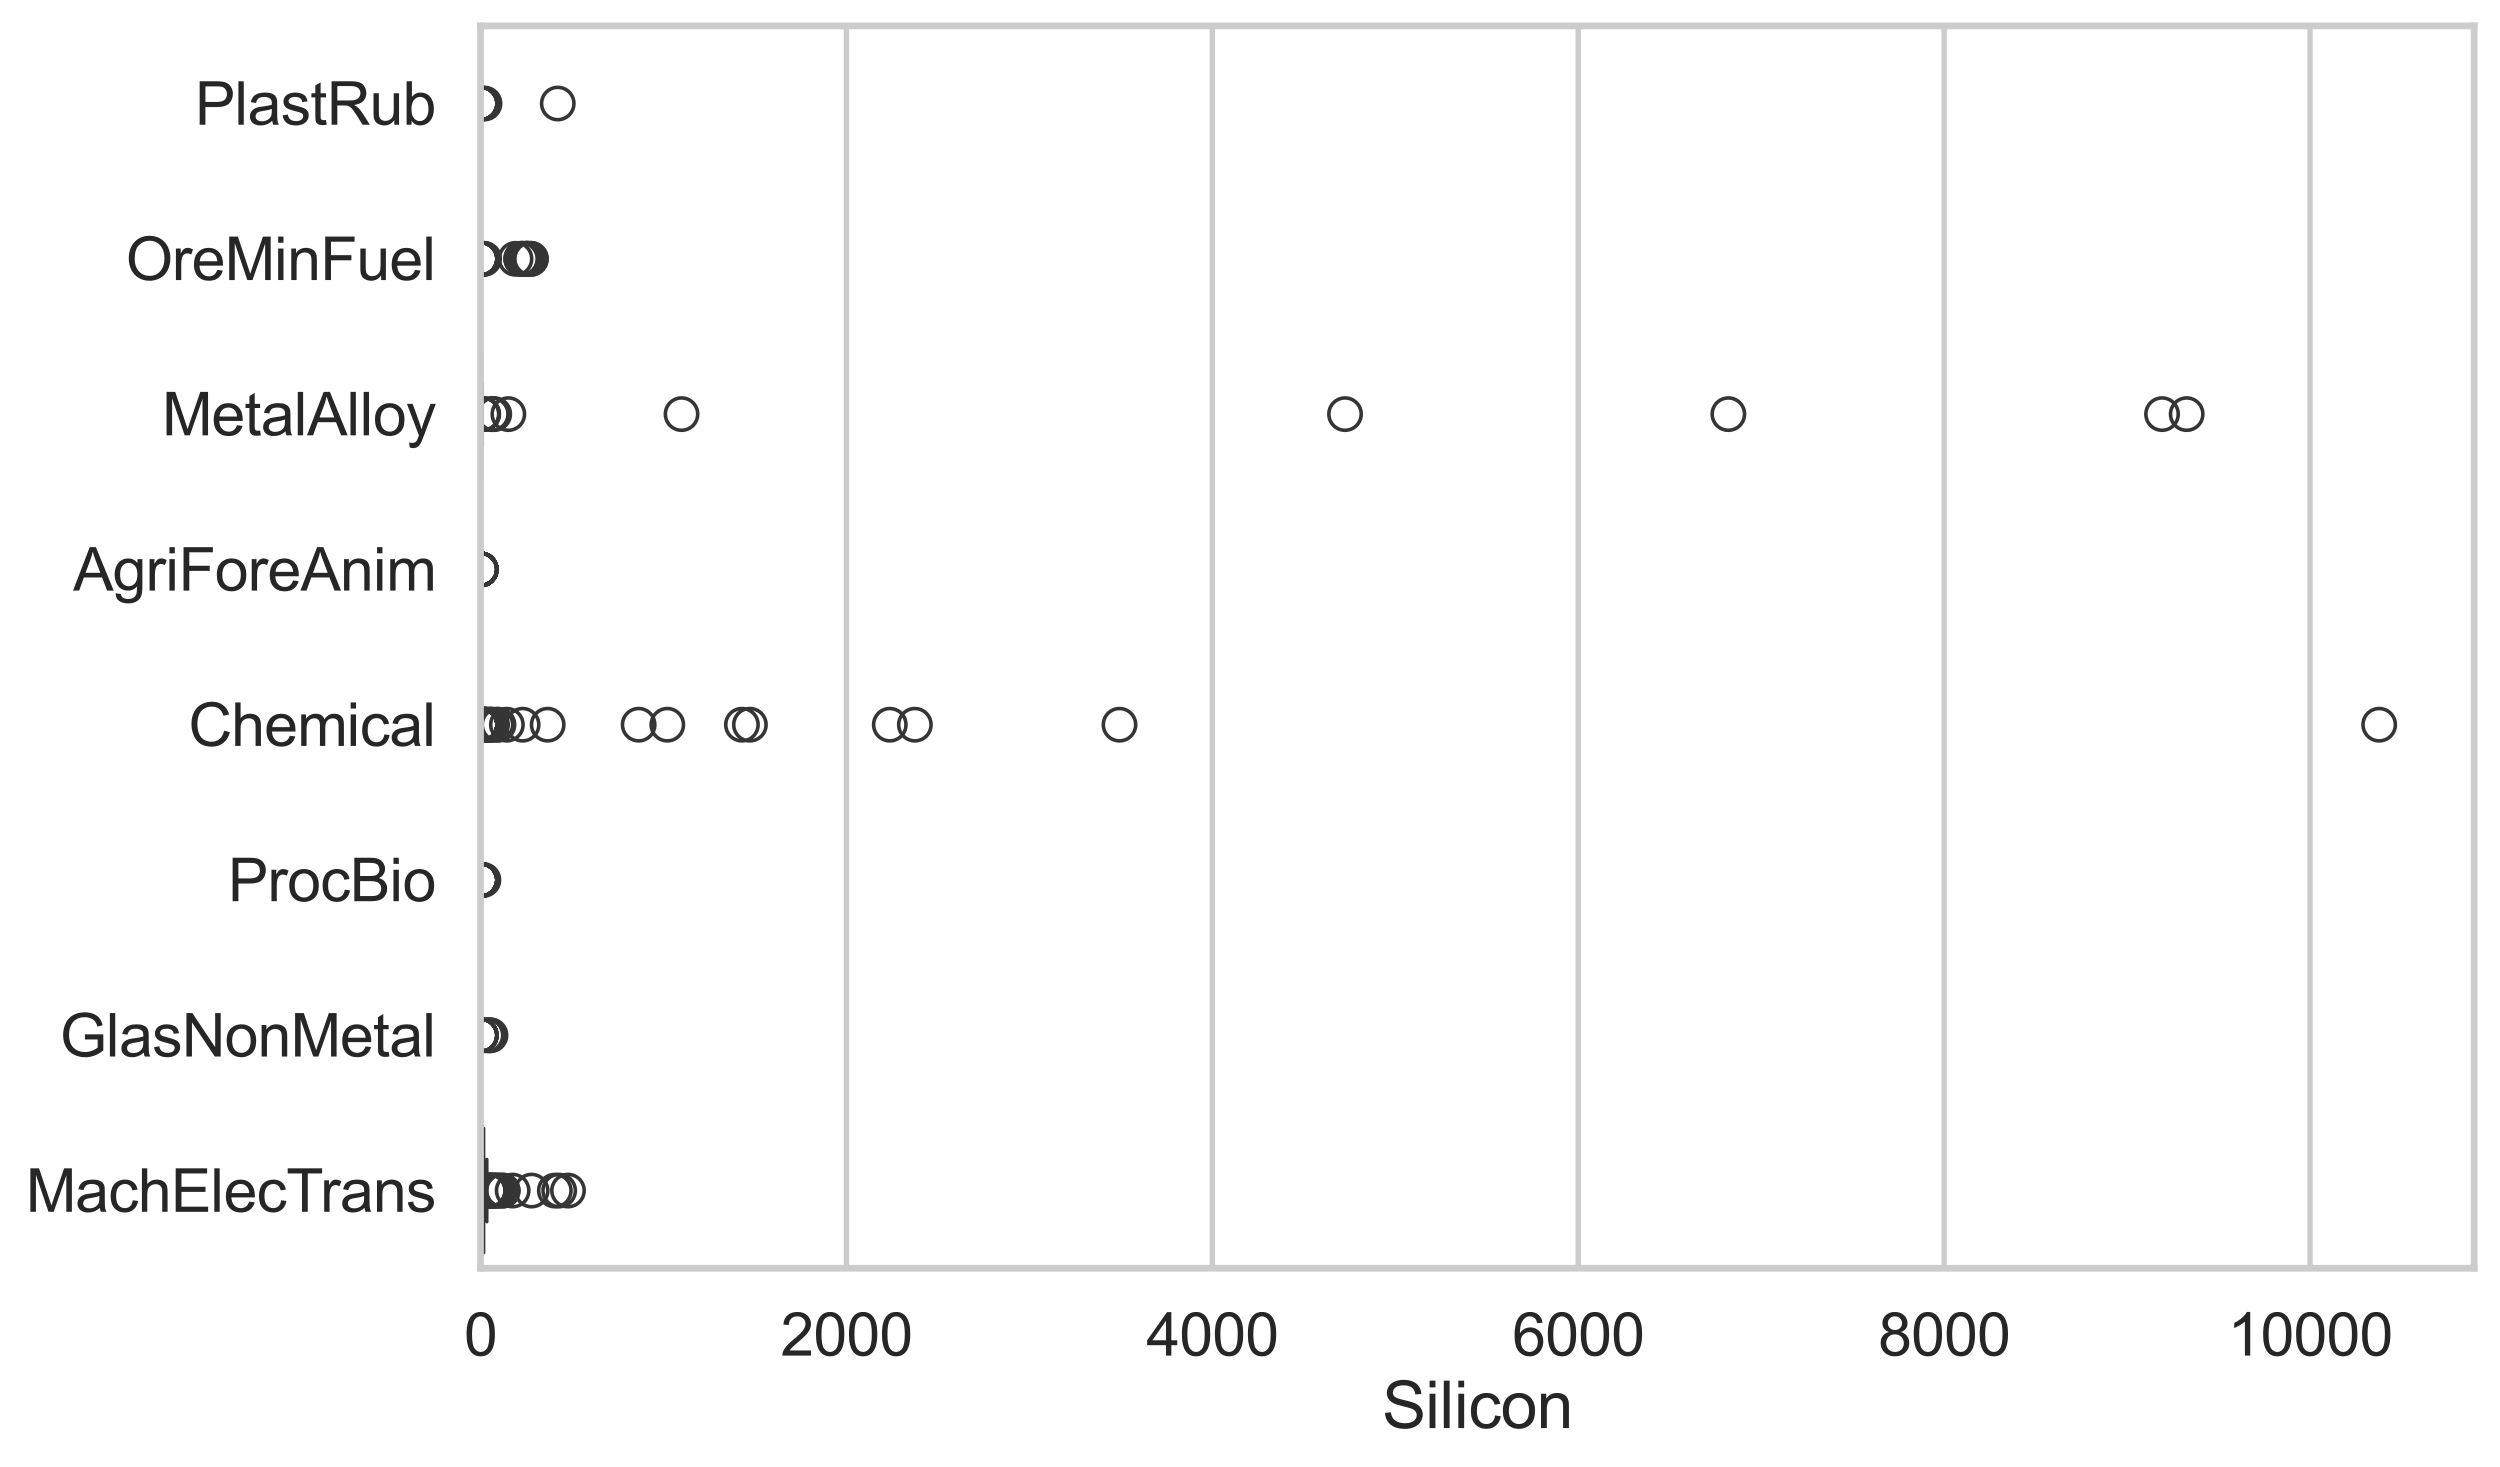<?xml version="1.0" encoding="utf-8" standalone="no"?>
<!DOCTYPE svg PUBLIC "-//W3C//DTD SVG 1.1//EN"
  "http://www.w3.org/Graphics/SVG/1.1/DTD/svg11.dtd">
<svg xmlns:xlink="http://www.w3.org/1999/xlink" width="695.577pt" height="408.111pt" viewBox="0 0 695.577 408.111" xmlns="http://www.w3.org/2000/svg" version="1.1">
 <defs>
  <style type="text/css">*{stroke-linejoin: round; stroke-linecap: butt}</style>
 </defs>
 <g id="figure_1">
  <g id="patch_1">
   <path d="M 0 408.111 
L 695.577 408.111 
L 695.577 0 
L 0 0 
z
" style="fill: #ffffff"/>
  </g>
  <g id="axes_1">
   <g id="patch_2">
    <path d="M 133.697 352.86 
L 688.377 352.86 
L 688.377 7.2 
L 133.697 7.2 
z
" style="fill: #ffffff"/>
   </g>
   <g id="matplotlib.axis_1">
    <g id="xtick_1">
     <g id="line2d_1">
      <path d="M 133.697 352.86 
L 133.697 7.2 
" clip-path="url(#p262dc0323f)" style="fill: none; stroke: #cccccc; stroke-width: 1.5; stroke-linecap: round"/>
     </g>
     <g id="text_1">
      <!-- 0 -->
      <g style="fill: #262626" transform="translate(129.109 377.17) scale(0.165 -0.165)">
       <defs>
        <path id="ArialMT-30" d="M 266 2259 
Q 266 3072 433 3567 
Q 600 4063 929 4331 
Q 1259 4600 1759 4600 
Q 2128 4600 2406 4451 
Q 2684 4303 2865 4023 
Q 3047 3744 3150 3342 
Q 3253 2941 3253 2259 
Q 3253 1453 3087 958 
Q 2922 463 2592 192 
Q 2263 -78 1759 -78 
Q 1097 -78 719 397 
Q 266 969 266 2259 
z
M 844 2259 
Q 844 1131 1108 757 
Q 1372 384 1759 384 
Q 2147 384 2411 759 
Q 2675 1134 2675 2259 
Q 2675 3391 2411 3762 
Q 2147 4134 1753 4134 
Q 1366 4134 1134 3806 
Q 844 3388 844 2259 
z
" transform="scale(0.016)"/>
       </defs>
       <use xlink:href="#ArialMT-30"/>
      </g>
     </g>
    </g>
    <g id="xtick_2">
     <g id="line2d_2">
      <path d="M 235.503 352.86 
L 235.503 7.2 
" clip-path="url(#p262dc0323f)" style="fill: none; stroke: #cccccc; stroke-width: 1.5; stroke-linecap: round"/>
     </g>
     <g id="text_2">
      <!-- 2000 -->
      <g style="fill: #262626" transform="translate(217.152 377.17) scale(0.165 -0.165)">
       <defs>
        <path id="ArialMT-32" d="M 3222 541 
L 3222 0 
L 194 0 
Q 188 203 259 391 
Q 375 700 629 1000 
Q 884 1300 1366 1694 
Q 2113 2306 2375 2664 
Q 2638 3022 2638 3341 
Q 2638 3675 2398 3904 
Q 2159 4134 1775 4134 
Q 1369 4134 1125 3890 
Q 881 3647 878 3216 
L 300 3275 
Q 359 3922 746 4261 
Q 1134 4600 1788 4600 
Q 2447 4600 2831 4234 
Q 3216 3869 3216 3328 
Q 3216 3053 3103 2787 
Q 2991 2522 2730 2228 
Q 2469 1934 1863 1422 
Q 1356 997 1212 845 
Q 1069 694 975 541 
L 3222 541 
z
" transform="scale(0.016)"/>
       </defs>
       <use xlink:href="#ArialMT-32"/>
       <use xlink:href="#ArialMT-30" transform="translate(55.615 0)"/>
       <use xlink:href="#ArialMT-30" transform="translate(111.23 0)"/>
       <use xlink:href="#ArialMT-30" transform="translate(166.846 0)"/>
      </g>
     </g>
    </g>
    <g id="xtick_3">
     <g id="line2d_3">
      <path d="M 337.309 352.86 
L 337.309 7.2 
" clip-path="url(#p262dc0323f)" style="fill: none; stroke: #cccccc; stroke-width: 1.5; stroke-linecap: round"/>
     </g>
     <g id="text_3">
      <!-- 4000 -->
      <g style="fill: #262626" transform="translate(318.958 377.17) scale(0.165 -0.165)">
       <defs>
        <path id="ArialMT-34" d="M 2069 0 
L 2069 1097 
L 81 1097 
L 81 1613 
L 2172 4581 
L 2631 4581 
L 2631 1613 
L 3250 1613 
L 3250 1097 
L 2631 1097 
L 2631 0 
L 2069 0 
z
M 2069 1613 
L 2069 3678 
L 634 1613 
L 2069 1613 
z
" transform="scale(0.016)"/>
       </defs>
       <use xlink:href="#ArialMT-34"/>
       <use xlink:href="#ArialMT-30" transform="translate(55.615 0)"/>
       <use xlink:href="#ArialMT-30" transform="translate(111.23 0)"/>
       <use xlink:href="#ArialMT-30" transform="translate(166.846 0)"/>
      </g>
     </g>
    </g>
    <g id="xtick_4">
     <g id="line2d_4">
      <path d="M 439.116 352.86 
L 439.116 7.2 
" clip-path="url(#p262dc0323f)" style="fill: none; stroke: #cccccc; stroke-width: 1.5; stroke-linecap: round"/>
     </g>
     <g id="text_4">
      <!-- 6000 -->
      <g style="fill: #262626" transform="translate(420.765 377.17) scale(0.165 -0.165)">
       <defs>
        <path id="ArialMT-36" d="M 3184 3459 
L 2625 3416 
Q 2550 3747 2413 3897 
Q 2184 4138 1850 4138 
Q 1581 4138 1378 3988 
Q 1113 3794 959 3422 
Q 806 3050 800 2363 
Q 1003 2672 1297 2822 
Q 1591 2972 1913 2972 
Q 2475 2972 2870 2558 
Q 3266 2144 3266 1488 
Q 3266 1056 3080 686 
Q 2894 316 2569 119 
Q 2244 -78 1831 -78 
Q 1128 -78 684 439 
Q 241 956 241 2144 
Q 241 3472 731 4075 
Q 1159 4600 1884 4600 
Q 2425 4600 2770 4297 
Q 3116 3994 3184 3459 
z
M 888 1484 
Q 888 1194 1011 928 
Q 1134 663 1356 523 
Q 1578 384 1822 384 
Q 2178 384 2434 671 
Q 2691 959 2691 1453 
Q 2691 1928 2437 2201 
Q 2184 2475 1800 2475 
Q 1419 2475 1153 2201 
Q 888 1928 888 1484 
z
" transform="scale(0.016)"/>
       </defs>
       <use xlink:href="#ArialMT-36"/>
       <use xlink:href="#ArialMT-30" transform="translate(55.615 0)"/>
       <use xlink:href="#ArialMT-30" transform="translate(111.23 0)"/>
       <use xlink:href="#ArialMT-30" transform="translate(166.846 0)"/>
      </g>
     </g>
    </g>
    <g id="xtick_5">
     <g id="line2d_5">
      <path d="M 540.922 352.86 
L 540.922 7.2 
" clip-path="url(#p262dc0323f)" style="fill: none; stroke: #cccccc; stroke-width: 1.5; stroke-linecap: round"/>
     </g>
     <g id="text_5">
      <!-- 8000 -->
      <g style="fill: #262626" transform="translate(522.571 377.17) scale(0.165 -0.165)">
       <defs>
        <path id="ArialMT-38" d="M 1131 2484 
Q 781 2613 612 2850 
Q 444 3088 444 3419 
Q 444 3919 803 4259 
Q 1163 4600 1759 4600 
Q 2359 4600 2725 4251 
Q 3091 3903 3091 3403 
Q 3091 3084 2923 2848 
Q 2756 2613 2416 2484 
Q 2838 2347 3058 2040 
Q 3278 1734 3278 1309 
Q 3278 722 2862 322 
Q 2447 -78 1769 -78 
Q 1091 -78 675 323 
Q 259 725 259 1325 
Q 259 1772 486 2073 
Q 713 2375 1131 2484 
z
M 1019 3438 
Q 1019 3113 1228 2906 
Q 1438 2700 1772 2700 
Q 2097 2700 2305 2904 
Q 2513 3109 2513 3406 
Q 2513 3716 2298 3927 
Q 2084 4138 1766 4138 
Q 1444 4138 1231 3931 
Q 1019 3725 1019 3438 
z
M 838 1322 
Q 838 1081 952 856 
Q 1066 631 1291 507 
Q 1516 384 1775 384 
Q 2178 384 2440 643 
Q 2703 903 2703 1303 
Q 2703 1709 2433 1975 
Q 2163 2241 1756 2241 
Q 1359 2241 1098 1978 
Q 838 1716 838 1322 
z
" transform="scale(0.016)"/>
       </defs>
       <use xlink:href="#ArialMT-38"/>
       <use xlink:href="#ArialMT-30" transform="translate(55.615 0)"/>
       <use xlink:href="#ArialMT-30" transform="translate(111.23 0)"/>
       <use xlink:href="#ArialMT-30" transform="translate(166.846 0)"/>
      </g>
     </g>
    </g>
    <g id="xtick_6">
     <g id="line2d_6">
      <path d="M 642.728 352.86 
L 642.728 7.2 
" clip-path="url(#p262dc0323f)" style="fill: none; stroke: #cccccc; stroke-width: 1.5; stroke-linecap: round"/>
     </g>
     <g id="text_6">
      <!-- 10000 -->
      <g style="fill: #262626" transform="translate(619.789 377.17) scale(0.165 -0.165)">
       <defs>
        <path id="ArialMT-31" d="M 2384 0 
L 1822 0 
L 1822 3584 
Q 1619 3391 1289 3197 
Q 959 3003 697 2906 
L 697 3450 
Q 1169 3672 1522 3987 
Q 1875 4303 2022 4600 
L 2384 4600 
L 2384 0 
z
" transform="scale(0.016)"/>
       </defs>
       <use xlink:href="#ArialMT-31"/>
       <use xlink:href="#ArialMT-30" transform="translate(55.615 0)"/>
       <use xlink:href="#ArialMT-30" transform="translate(111.23 0)"/>
       <use xlink:href="#ArialMT-30" transform="translate(166.846 0)"/>
       <use xlink:href="#ArialMT-30" transform="translate(222.461 0)"/>
      </g>
     </g>
    </g>
    <g id="text_7">
     <!-- Silicon -->
     <g style="fill: #262626" transform="translate(384.525 397.334) scale(0.18 -0.18)">
      <defs>
       <path id="ArialMT-53" d="M 288 1472 
L 859 1522 
Q 900 1178 1048 958 
Q 1197 738 1509 602 
Q 1822 466 2213 466 
Q 2559 466 2825 569 
Q 3091 672 3220 851 
Q 3350 1031 3350 1244 
Q 3350 1459 3225 1620 
Q 3100 1781 2813 1891 
Q 2628 1963 1997 2114 
Q 1366 2266 1113 2400 
Q 784 2572 623 2826 
Q 463 3081 463 3397 
Q 463 3744 659 4045 
Q 856 4347 1234 4503 
Q 1613 4659 2075 4659 
Q 2584 4659 2973 4495 
Q 3363 4331 3572 4012 
Q 3781 3694 3797 3291 
L 3216 3247 
Q 3169 3681 2898 3903 
Q 2628 4125 2100 4125 
Q 1550 4125 1298 3923 
Q 1047 3722 1047 3438 
Q 1047 3191 1225 3031 
Q 1400 2872 2139 2705 
Q 2878 2538 3153 2413 
Q 3553 2228 3743 1945 
Q 3934 1663 3934 1294 
Q 3934 928 3725 604 
Q 3516 281 3123 101 
Q 2731 -78 2241 -78 
Q 1619 -78 1198 103 
Q 778 284 539 648 
Q 300 1013 288 1472 
z
" transform="scale(0.016)"/>
       <path id="ArialMT-69" d="M 425 3934 
L 425 4581 
L 988 4581 
L 988 3934 
L 425 3934 
z
M 425 0 
L 425 3319 
L 988 3319 
L 988 0 
L 425 0 
z
" transform="scale(0.016)"/>
       <path id="ArialMT-6c" d="M 409 0 
L 409 4581 
L 972 4581 
L 972 0 
L 409 0 
z
" transform="scale(0.016)"/>
       <path id="ArialMT-63" d="M 2588 1216 
L 3141 1144 
Q 3050 572 2676 248 
Q 2303 -75 1759 -75 
Q 1078 -75 664 370 
Q 250 816 250 1647 
Q 250 2184 428 2587 
Q 606 2991 970 3192 
Q 1334 3394 1763 3394 
Q 2303 3394 2647 3120 
Q 2991 2847 3088 2344 
L 2541 2259 
Q 2463 2594 2264 2762 
Q 2066 2931 1784 2931 
Q 1359 2931 1093 2626 
Q 828 2322 828 1663 
Q 828 994 1084 691 
Q 1341 388 1753 388 
Q 2084 388 2306 591 
Q 2528 794 2588 1216 
z
" transform="scale(0.016)"/>
       <path id="ArialMT-6f" d="M 213 1659 
Q 213 2581 725 3025 
Q 1153 3394 1769 3394 
Q 2453 3394 2887 2945 
Q 3322 2497 3322 1706 
Q 3322 1066 3130 698 
Q 2938 331 2570 128 
Q 2203 -75 1769 -75 
Q 1072 -75 642 372 
Q 213 819 213 1659 
z
M 791 1659 
Q 791 1022 1069 705 
Q 1347 388 1769 388 
Q 2188 388 2466 706 
Q 2744 1025 2744 1678 
Q 2744 2294 2464 2611 
Q 2184 2928 1769 2928 
Q 1347 2928 1069 2612 
Q 791 2297 791 1659 
z
" transform="scale(0.016)"/>
       <path id="ArialMT-6e" d="M 422 0 
L 422 3319 
L 928 3319 
L 928 2847 
Q 1294 3394 1984 3394 
Q 2284 3394 2536 3286 
Q 2788 3178 2913 3003 
Q 3038 2828 3088 2588 
Q 3119 2431 3119 2041 
L 3119 0 
L 2556 0 
L 2556 2019 
Q 2556 2363 2490 2533 
Q 2425 2703 2258 2804 
Q 2091 2906 1866 2906 
Q 1506 2906 1245 2678 
Q 984 2450 984 1813 
L 984 0 
L 422 0 
z
" transform="scale(0.016)"/>
      </defs>
      <use xlink:href="#ArialMT-53"/>
      <use xlink:href="#ArialMT-69" transform="translate(66.699 0)"/>
      <use xlink:href="#ArialMT-6c" transform="translate(88.916 0)"/>
      <use xlink:href="#ArialMT-69" transform="translate(111.133 0)"/>
      <use xlink:href="#ArialMT-63" transform="translate(133.35 0)"/>
      <use xlink:href="#ArialMT-6f" transform="translate(183.35 0)"/>
      <use xlink:href="#ArialMT-6e" transform="translate(238.965 0)"/>
     </g>
    </g>
   </g>
   <g id="matplotlib.axis_2">
    <g id="ytick_1">
     <g id="text_8">
      <!-- PlastRub -->
      <g style="fill: #262626" transform="translate(54.248 34.709) scale(0.165 -0.165)">
       <defs>
        <path id="ArialMT-50" d="M 494 0 
L 494 4581 
L 2222 4581 
Q 2678 4581 2919 4538 
Q 3256 4481 3484 4323 
Q 3713 4166 3852 3881 
Q 3991 3597 3991 3256 
Q 3991 2672 3619 2267 
Q 3247 1863 2275 1863 
L 1100 1863 
L 1100 0 
L 494 0 
z
M 1100 2403 
L 2284 2403 
Q 2872 2403 3119 2622 
Q 3366 2841 3366 3238 
Q 3366 3525 3220 3729 
Q 3075 3934 2838 4000 
Q 2684 4041 2272 4041 
L 1100 4041 
L 1100 2403 
z
" transform="scale(0.016)"/>
        <path id="ArialMT-61" d="M 2588 409 
Q 2275 144 1986 34 
Q 1697 -75 1366 -75 
Q 819 -75 525 192 
Q 231 459 231 875 
Q 231 1119 342 1320 
Q 453 1522 633 1644 
Q 813 1766 1038 1828 
Q 1203 1872 1538 1913 
Q 2219 1994 2541 2106 
Q 2544 2222 2544 2253 
Q 2544 2597 2384 2738 
Q 2169 2928 1744 2928 
Q 1347 2928 1158 2789 
Q 969 2650 878 2297 
L 328 2372 
Q 403 2725 575 2942 
Q 747 3159 1072 3276 
Q 1397 3394 1825 3394 
Q 2250 3394 2515 3294 
Q 2781 3194 2906 3042 
Q 3031 2891 3081 2659 
Q 3109 2516 3109 2141 
L 3109 1391 
Q 3109 606 3145 398 
Q 3181 191 3288 0 
L 2700 0 
Q 2613 175 2588 409 
z
M 2541 1666 
Q 2234 1541 1622 1453 
Q 1275 1403 1131 1340 
Q 988 1278 909 1158 
Q 831 1038 831 891 
Q 831 666 1001 516 
Q 1172 366 1500 366 
Q 1825 366 2078 508 
Q 2331 650 2450 897 
Q 2541 1088 2541 1459 
L 2541 1666 
z
" transform="scale(0.016)"/>
        <path id="ArialMT-73" d="M 197 991 
L 753 1078 
Q 800 744 1014 566 
Q 1228 388 1613 388 
Q 2000 388 2187 545 
Q 2375 703 2375 916 
Q 2375 1106 2209 1216 
Q 2094 1291 1634 1406 
Q 1016 1563 777 1677 
Q 538 1791 414 1992 
Q 291 2194 291 2438 
Q 291 2659 392 2848 
Q 494 3038 669 3163 
Q 800 3259 1026 3326 
Q 1253 3394 1513 3394 
Q 1903 3394 2198 3281 
Q 2494 3169 2634 2976 
Q 2775 2784 2828 2463 
L 2278 2388 
Q 2241 2644 2061 2787 
Q 1881 2931 1553 2931 
Q 1166 2931 1000 2803 
Q 834 2675 834 2503 
Q 834 2394 903 2306 
Q 972 2216 1119 2156 
Q 1203 2125 1616 2013 
Q 2213 1853 2448 1751 
Q 2684 1650 2818 1456 
Q 2953 1263 2953 975 
Q 2953 694 2789 445 
Q 2625 197 2315 61 
Q 2006 -75 1616 -75 
Q 969 -75 630 194 
Q 291 463 197 991 
z
" transform="scale(0.016)"/>
        <path id="ArialMT-74" d="M 1650 503 
L 1731 6 
Q 1494 -44 1306 -44 
Q 1000 -44 831 53 
Q 663 150 594 308 
Q 525 466 525 972 
L 525 2881 
L 113 2881 
L 113 3319 
L 525 3319 
L 525 4141 
L 1084 4478 
L 1084 3319 
L 1650 3319 
L 1650 2881 
L 1084 2881 
L 1084 941 
Q 1084 700 1114 631 
Q 1144 563 1211 522 
Q 1278 481 1403 481 
Q 1497 481 1650 503 
z
" transform="scale(0.016)"/>
        <path id="ArialMT-52" d="M 503 0 
L 503 4581 
L 2534 4581 
Q 3147 4581 3465 4457 
Q 3784 4334 3975 4021 
Q 4166 3709 4166 3331 
Q 4166 2844 3850 2509 
Q 3534 2175 2875 2084 
Q 3116 1969 3241 1856 
Q 3506 1613 3744 1247 
L 4541 0 
L 3778 0 
L 3172 953 
Q 2906 1366 2734 1584 
Q 2563 1803 2427 1890 
Q 2291 1978 2150 2013 
Q 2047 2034 1813 2034 
L 1109 2034 
L 1109 0 
L 503 0 
z
M 1109 2559 
L 2413 2559 
Q 2828 2559 3062 2645 
Q 3297 2731 3419 2920 
Q 3541 3109 3541 3331 
Q 3541 3656 3305 3865 
Q 3069 4075 2559 4075 
L 1109 4075 
L 1109 2559 
z
" transform="scale(0.016)"/>
        <path id="ArialMT-75" d="M 2597 0 
L 2597 488 
Q 2209 -75 1544 -75 
Q 1250 -75 995 37 
Q 741 150 617 320 
Q 494 491 444 738 
Q 409 903 409 1263 
L 409 3319 
L 972 3319 
L 972 1478 
Q 972 1038 1006 884 
Q 1059 663 1231 536 
Q 1403 409 1656 409 
Q 1909 409 2131 539 
Q 2353 669 2445 892 
Q 2538 1116 2538 1541 
L 2538 3319 
L 3100 3319 
L 3100 0 
L 2597 0 
z
" transform="scale(0.016)"/>
        <path id="ArialMT-62" d="M 941 0 
L 419 0 
L 419 4581 
L 981 4581 
L 981 2947 
Q 1338 3394 1891 3394 
Q 2197 3394 2470 3270 
Q 2744 3147 2920 2923 
Q 3097 2700 3197 2384 
Q 3297 2069 3297 1709 
Q 3297 856 2875 390 
Q 2453 -75 1863 -75 
Q 1275 -75 941 416 
L 941 0 
z
M 934 1684 
Q 934 1088 1097 822 
Q 1363 388 1816 388 
Q 2184 388 2453 708 
Q 2722 1028 2722 1663 
Q 2722 2313 2464 2622 
Q 2206 2931 1841 2931 
Q 1472 2931 1203 2611 
Q 934 2291 934 1684 
z
" transform="scale(0.016)"/>
       </defs>
       <use xlink:href="#ArialMT-50"/>
       <use xlink:href="#ArialMT-6c" transform="translate(66.699 0)"/>
       <use xlink:href="#ArialMT-61" transform="translate(88.916 0)"/>
       <use xlink:href="#ArialMT-73" transform="translate(144.531 0)"/>
       <use xlink:href="#ArialMT-74" transform="translate(194.531 0)"/>
       <use xlink:href="#ArialMT-52" transform="translate(222.314 0)"/>
       <use xlink:href="#ArialMT-75" transform="translate(294.531 0)"/>
       <use xlink:href="#ArialMT-62" transform="translate(350.146 0)"/>
      </g>
     </g>
    </g>
    <g id="ytick_2">
     <g id="text_9">
      <!-- OreMinFuel -->
      <g style="fill: #262626" transform="translate(35.013 77.916) scale(0.165 -0.165)">
       <defs>
        <path id="ArialMT-4f" d="M 309 2231 
Q 309 3372 921 4017 
Q 1534 4663 2503 4663 
Q 3138 4663 3647 4359 
Q 4156 4056 4423 3514 
Q 4691 2972 4691 2284 
Q 4691 1588 4409 1038 
Q 4128 488 3612 205 
Q 3097 -78 2500 -78 
Q 1853 -78 1343 234 
Q 834 547 571 1087 
Q 309 1628 309 2231 
z
M 934 2222 
Q 934 1394 1379 917 
Q 1825 441 2497 441 
Q 3181 441 3623 922 
Q 4066 1403 4066 2288 
Q 4066 2847 3877 3264 
Q 3688 3681 3323 3911 
Q 2959 4141 2506 4141 
Q 1863 4141 1398 3698 
Q 934 3256 934 2222 
z
" transform="scale(0.016)"/>
        <path id="ArialMT-72" d="M 416 0 
L 416 3319 
L 922 3319 
L 922 2816 
Q 1116 3169 1280 3281 
Q 1444 3394 1641 3394 
Q 1925 3394 2219 3213 
L 2025 2691 
Q 1819 2813 1613 2813 
Q 1428 2813 1281 2702 
Q 1134 2591 1072 2394 
Q 978 2094 978 1738 
L 978 0 
L 416 0 
z
" transform="scale(0.016)"/>
        <path id="ArialMT-65" d="M 2694 1069 
L 3275 997 
Q 3138 488 2766 206 
Q 2394 -75 1816 -75 
Q 1088 -75 661 373 
Q 234 822 234 1631 
Q 234 2469 665 2931 
Q 1097 3394 1784 3394 
Q 2450 3394 2872 2941 
Q 3294 2488 3294 1666 
Q 3294 1616 3291 1516 
L 816 1516 
Q 847 969 1125 678 
Q 1403 388 1819 388 
Q 2128 388 2347 550 
Q 2566 713 2694 1069 
z
M 847 1978 
L 2700 1978 
Q 2663 2397 2488 2606 
Q 2219 2931 1791 2931 
Q 1403 2931 1139 2672 
Q 875 2413 847 1978 
z
" transform="scale(0.016)"/>
        <path id="ArialMT-4d" d="M 475 0 
L 475 4581 
L 1388 4581 
L 2472 1338 
Q 2622 884 2691 659 
Q 2769 909 2934 1394 
L 4031 4581 
L 4847 4581 
L 4847 0 
L 4263 0 
L 4263 3834 
L 2931 0 
L 2384 0 
L 1059 3900 
L 1059 0 
L 475 0 
z
" transform="scale(0.016)"/>
        <path id="ArialMT-46" d="M 525 0 
L 525 4581 
L 3616 4581 
L 3616 4041 
L 1131 4041 
L 1131 2622 
L 3281 2622 
L 3281 2081 
L 1131 2081 
L 1131 0 
L 525 0 
z
" transform="scale(0.016)"/>
       </defs>
       <use xlink:href="#ArialMT-4f"/>
       <use xlink:href="#ArialMT-72" transform="translate(77.783 0)"/>
       <use xlink:href="#ArialMT-65" transform="translate(111.084 0)"/>
       <use xlink:href="#ArialMT-4d" transform="translate(166.699 0)"/>
       <use xlink:href="#ArialMT-69" transform="translate(250 0)"/>
       <use xlink:href="#ArialMT-6e" transform="translate(272.217 0)"/>
       <use xlink:href="#ArialMT-46" transform="translate(327.832 0)"/>
       <use xlink:href="#ArialMT-75" transform="translate(388.916 0)"/>
       <use xlink:href="#ArialMT-65" transform="translate(444.531 0)"/>
       <use xlink:href="#ArialMT-6c" transform="translate(500.146 0)"/>
      </g>
     </g>
    </g>
    <g id="ytick_3">
     <g id="text_10">
      <!-- MetalAlloy -->
      <g style="fill: #262626" transform="translate(45.088 121.124) scale(0.165 -0.165)">
       <defs>
        <path id="ArialMT-41" d="M -9 0 
L 1750 4581 
L 2403 4581 
L 4278 0 
L 3588 0 
L 3053 1388 
L 1138 1388 
L 634 0 
L -9 0 
z
M 1313 1881 
L 2866 1881 
L 2388 3150 
Q 2169 3728 2063 4100 
Q 1975 3659 1816 3225 
L 1313 1881 
z
" transform="scale(0.016)"/>
        <path id="ArialMT-79" d="M 397 -1278 
L 334 -750 
Q 519 -800 656 -800 
Q 844 -800 956 -737 
Q 1069 -675 1141 -563 
Q 1194 -478 1313 -144 
Q 1328 -97 1363 -6 
L 103 3319 
L 709 3319 
L 1400 1397 
Q 1534 1031 1641 628 
Q 1738 1016 1872 1384 
L 2581 3319 
L 3144 3319 
L 1881 -56 
Q 1678 -603 1566 -809 
Q 1416 -1088 1222 -1217 
Q 1028 -1347 759 -1347 
Q 597 -1347 397 -1278 
z
" transform="scale(0.016)"/>
       </defs>
       <use xlink:href="#ArialMT-4d"/>
       <use xlink:href="#ArialMT-65" transform="translate(83.301 0)"/>
       <use xlink:href="#ArialMT-74" transform="translate(138.916 0)"/>
       <use xlink:href="#ArialMT-61" transform="translate(166.699 0)"/>
       <use xlink:href="#ArialMT-6c" transform="translate(222.314 0)"/>
       <use xlink:href="#ArialMT-41" transform="translate(244.531 0)"/>
       <use xlink:href="#ArialMT-6c" transform="translate(311.23 0)"/>
       <use xlink:href="#ArialMT-6c" transform="translate(333.447 0)"/>
       <use xlink:href="#ArialMT-6f" transform="translate(355.664 0)"/>
       <use xlink:href="#ArialMT-79" transform="translate(411.279 0)"/>
      </g>
     </g>
    </g>
    <g id="ytick_4">
     <g id="text_11">
      <!-- AgriForeAnim -->
      <g style="fill: #262626" transform="translate(20.341 164.331) scale(0.165 -0.165)">
       <defs>
        <path id="ArialMT-67" d="M 319 -275 
L 866 -356 
Q 900 -609 1056 -725 
Q 1266 -881 1628 -881 
Q 2019 -881 2231 -725 
Q 2444 -569 2519 -288 
Q 2563 -116 2559 434 
Q 2191 0 1641 0 
Q 956 0 581 494 
Q 206 988 206 1678 
Q 206 2153 378 2554 
Q 550 2956 876 3175 
Q 1203 3394 1644 3394 
Q 2231 3394 2613 2919 
L 2613 3319 
L 3131 3319 
L 3131 450 
Q 3131 -325 2973 -648 
Q 2816 -972 2473 -1159 
Q 2131 -1347 1631 -1347 
Q 1038 -1347 672 -1080 
Q 306 -813 319 -275 
z
M 784 1719 
Q 784 1066 1043 766 
Q 1303 466 1694 466 
Q 2081 466 2343 764 
Q 2606 1063 2606 1700 
Q 2606 2309 2336 2618 
Q 2066 2928 1684 2928 
Q 1309 2928 1046 2623 
Q 784 2319 784 1719 
z
" transform="scale(0.016)"/>
        <path id="ArialMT-6d" d="M 422 0 
L 422 3319 
L 925 3319 
L 925 2853 
Q 1081 3097 1340 3245 
Q 1600 3394 1931 3394 
Q 2300 3394 2536 3241 
Q 2772 3088 2869 2813 
Q 3263 3394 3894 3394 
Q 4388 3394 4653 3120 
Q 4919 2847 4919 2278 
L 4919 0 
L 4359 0 
L 4359 2091 
Q 4359 2428 4304 2576 
Q 4250 2725 4106 2815 
Q 3963 2906 3769 2906 
Q 3419 2906 3187 2673 
Q 2956 2441 2956 1928 
L 2956 0 
L 2394 0 
L 2394 2156 
Q 2394 2531 2256 2718 
Q 2119 2906 1806 2906 
Q 1569 2906 1367 2781 
Q 1166 2656 1075 2415 
Q 984 2175 984 1722 
L 984 0 
L 422 0 
z
" transform="scale(0.016)"/>
       </defs>
       <use xlink:href="#ArialMT-41"/>
       <use xlink:href="#ArialMT-67" transform="translate(66.699 0)"/>
       <use xlink:href="#ArialMT-72" transform="translate(122.314 0)"/>
       <use xlink:href="#ArialMT-69" transform="translate(155.615 0)"/>
       <use xlink:href="#ArialMT-46" transform="translate(177.832 0)"/>
       <use xlink:href="#ArialMT-6f" transform="translate(238.916 0)"/>
       <use xlink:href="#ArialMT-72" transform="translate(294.531 0)"/>
       <use xlink:href="#ArialMT-65" transform="translate(327.832 0)"/>
       <use xlink:href="#ArialMT-41" transform="translate(383.447 0)"/>
       <use xlink:href="#ArialMT-6e" transform="translate(450.146 0)"/>
       <use xlink:href="#ArialMT-69" transform="translate(505.762 0)"/>
       <use xlink:href="#ArialMT-6d" transform="translate(527.979 0)"/>
      </g>
     </g>
    </g>
    <g id="ytick_5">
     <g id="text_12">
      <!-- Chemical -->
      <g style="fill: #262626" transform="translate(52.428 207.539) scale(0.165 -0.165)">
       <defs>
        <path id="ArialMT-43" d="M 3763 1606 
L 4369 1453 
Q 4178 706 3683 314 
Q 3188 -78 2472 -78 
Q 1731 -78 1267 223 
Q 803 525 561 1097 
Q 319 1669 319 2325 
Q 319 3041 592 3573 
Q 866 4106 1370 4382 
Q 1875 4659 2481 4659 
Q 3169 4659 3637 4309 
Q 4106 3959 4291 3325 
L 3694 3184 
Q 3534 3684 3231 3912 
Q 2928 4141 2469 4141 
Q 1941 4141 1586 3887 
Q 1231 3634 1087 3207 
Q 944 2781 944 2328 
Q 944 1744 1114 1308 
Q 1284 872 1643 656 
Q 2003 441 2422 441 
Q 2931 441 3284 734 
Q 3638 1028 3763 1606 
z
" transform="scale(0.016)"/>
        <path id="ArialMT-68" d="M 422 0 
L 422 4581 
L 984 4581 
L 984 2938 
Q 1378 3394 1978 3394 
Q 2347 3394 2619 3248 
Q 2891 3103 3008 2847 
Q 3125 2591 3125 2103 
L 3125 0 
L 2563 0 
L 2563 2103 
Q 2563 2525 2380 2717 
Q 2197 2909 1863 2909 
Q 1613 2909 1392 2779 
Q 1172 2650 1078 2428 
Q 984 2206 984 1816 
L 984 0 
L 422 0 
z
" transform="scale(0.016)"/>
       </defs>
       <use xlink:href="#ArialMT-43"/>
       <use xlink:href="#ArialMT-68" transform="translate(72.217 0)"/>
       <use xlink:href="#ArialMT-65" transform="translate(127.832 0)"/>
       <use xlink:href="#ArialMT-6d" transform="translate(183.447 0)"/>
       <use xlink:href="#ArialMT-69" transform="translate(266.748 0)"/>
       <use xlink:href="#ArialMT-63" transform="translate(288.965 0)"/>
       <use xlink:href="#ArialMT-61" transform="translate(338.965 0)"/>
       <use xlink:href="#ArialMT-6c" transform="translate(394.58 0)"/>
      </g>
     </g>
    </g>
    <g id="ytick_6">
     <g id="text_13">
      <!-- ProcBio -->
      <g style="fill: #262626" transform="translate(63.424 250.746) scale(0.165 -0.165)">
       <defs>
        <path id="ArialMT-42" d="M 469 0 
L 469 4581 
L 2188 4581 
Q 2713 4581 3030 4442 
Q 3347 4303 3526 4014 
Q 3706 3725 3706 3409 
Q 3706 3116 3547 2856 
Q 3388 2597 3066 2438 
Q 3481 2316 3704 2022 
Q 3928 1728 3928 1328 
Q 3928 1006 3792 729 
Q 3656 453 3456 303 
Q 3256 153 2954 76 
Q 2653 0 2216 0 
L 469 0 
z
M 1075 2656 
L 2066 2656 
Q 2469 2656 2644 2709 
Q 2875 2778 2992 2937 
Q 3109 3097 3109 3338 
Q 3109 3566 3000 3739 
Q 2891 3913 2687 3977 
Q 2484 4041 1991 4041 
L 1075 4041 
L 1075 2656 
z
M 1075 541 
L 2216 541 
Q 2509 541 2628 563 
Q 2838 600 2978 687 
Q 3119 775 3209 942 
Q 3300 1109 3300 1328 
Q 3300 1584 3169 1773 
Q 3038 1963 2805 2039 
Q 2572 2116 2134 2116 
L 1075 2116 
L 1075 541 
z
" transform="scale(0.016)"/>
       </defs>
       <use xlink:href="#ArialMT-50"/>
       <use xlink:href="#ArialMT-72" transform="translate(66.699 0)"/>
       <use xlink:href="#ArialMT-6f" transform="translate(100 0)"/>
       <use xlink:href="#ArialMT-63" transform="translate(155.615 0)"/>
       <use xlink:href="#ArialMT-42" transform="translate(205.615 0)"/>
       <use xlink:href="#ArialMT-69" transform="translate(272.314 0)"/>
       <use xlink:href="#ArialMT-6f" transform="translate(294.531 0)"/>
      </g>
     </g>
    </g>
    <g id="ytick_7">
     <g id="text_14">
      <!-- GlasNonMetal -->
      <g style="fill: #262626" transform="translate(16.659 293.954) scale(0.165 -0.165)">
       <defs>
        <path id="ArialMT-47" d="M 2638 1797 
L 2638 2334 
L 4578 2338 
L 4578 638 
Q 4131 281 3656 101 
Q 3181 -78 2681 -78 
Q 2006 -78 1454 211 
Q 903 500 622 1047 
Q 341 1594 341 2269 
Q 341 2938 620 3517 
Q 900 4097 1425 4378 
Q 1950 4659 2634 4659 
Q 3131 4659 3532 4498 
Q 3934 4338 4162 4050 
Q 4391 3763 4509 3300 
L 3963 3150 
Q 3859 3500 3706 3700 
Q 3553 3900 3268 4020 
Q 2984 4141 2638 4141 
Q 2222 4141 1919 4014 
Q 1616 3888 1430 3681 
Q 1244 3475 1141 3228 
Q 966 2803 966 2306 
Q 966 1694 1177 1281 
Q 1388 869 1791 669 
Q 2194 469 2647 469 
Q 3041 469 3416 620 
Q 3791 772 3984 944 
L 3984 1797 
L 2638 1797 
z
" transform="scale(0.016)"/>
        <path id="ArialMT-4e" d="M 488 0 
L 488 4581 
L 1109 4581 
L 3516 984 
L 3516 4581 
L 4097 4581 
L 4097 0 
L 3475 0 
L 1069 3600 
L 1069 0 
L 488 0 
z
" transform="scale(0.016)"/>
       </defs>
       <use xlink:href="#ArialMT-47"/>
       <use xlink:href="#ArialMT-6c" transform="translate(77.783 0)"/>
       <use xlink:href="#ArialMT-61" transform="translate(100 0)"/>
       <use xlink:href="#ArialMT-73" transform="translate(155.615 0)"/>
       <use xlink:href="#ArialMT-4e" transform="translate(205.615 0)"/>
       <use xlink:href="#ArialMT-6f" transform="translate(277.832 0)"/>
       <use xlink:href="#ArialMT-6e" transform="translate(333.447 0)"/>
       <use xlink:href="#ArialMT-4d" transform="translate(389.062 0)"/>
       <use xlink:href="#ArialMT-65" transform="translate(472.363 0)"/>
       <use xlink:href="#ArialMT-74" transform="translate(527.979 0)"/>
       <use xlink:href="#ArialMT-61" transform="translate(555.762 0)"/>
       <use xlink:href="#ArialMT-6c" transform="translate(611.377 0)"/>
      </g>
     </g>
    </g>
    <g id="ytick_8">
     <g id="text_15">
      <!-- MachElecTrans -->
      <g style="fill: #262626" transform="translate(7.2 337.161) scale(0.165 -0.165)">
       <defs>
        <path id="ArialMT-45" d="M 506 0 
L 506 4581 
L 3819 4581 
L 3819 4041 
L 1113 4041 
L 1113 2638 
L 3647 2638 
L 3647 2100 
L 1113 2100 
L 1113 541 
L 3925 541 
L 3925 0 
L 506 0 
z
" transform="scale(0.016)"/>
        <path id="ArialMT-54" d="M 1659 0 
L 1659 4041 
L 150 4041 
L 150 4581 
L 3781 4581 
L 3781 4041 
L 2266 4041 
L 2266 0 
L 1659 0 
z
" transform="scale(0.016)"/>
       </defs>
       <use xlink:href="#ArialMT-4d"/>
       <use xlink:href="#ArialMT-61" transform="translate(83.301 0)"/>
       <use xlink:href="#ArialMT-63" transform="translate(138.916 0)"/>
       <use xlink:href="#ArialMT-68" transform="translate(188.916 0)"/>
       <use xlink:href="#ArialMT-45" transform="translate(244.531 0)"/>
       <use xlink:href="#ArialMT-6c" transform="translate(311.23 0)"/>
       <use xlink:href="#ArialMT-65" transform="translate(333.447 0)"/>
       <use xlink:href="#ArialMT-63" transform="translate(389.062 0)"/>
       <use xlink:href="#ArialMT-54" transform="translate(439.062 0)"/>
       <use xlink:href="#ArialMT-72" transform="translate(496.396 0)"/>
       <use xlink:href="#ArialMT-61" transform="translate(529.697 0)"/>
       <use xlink:href="#ArialMT-6e" transform="translate(585.312 0)"/>
       <use xlink:href="#ArialMT-73" transform="translate(640.928 0)"/>
      </g>
     </g>
    </g>
   </g>
   <g id="patch_3">
    <path d="M 133.7 11.521 
L 133.7 46.087 
L 133.714 46.087 
L 133.714 11.521 
L 133.7 11.521 
z
" clip-path="url(#p262dc0323f)" style="fill: #ca74db; stroke: #353535; stroke-linejoin: miter"/>
   </g>
   <g id="line2d_7">
    <path d="M 133.7 28.804 
L 133.697 28.804 
" clip-path="url(#p262dc0323f)" style="fill: none; stroke: #353535"/>
   </g>
   <g id="line2d_8">
    <path d="M 133.714 28.804 
L 133.73 28.804 
" clip-path="url(#p262dc0323f)" style="fill: none; stroke: #353535"/>
   </g>
   <g id="line2d_9">
    <path d="M 133.697 20.162 
L 133.697 37.445 
" clip-path="url(#p262dc0323f)" style="fill: none; stroke: #353535; stroke-linecap: round"/>
   </g>
   <g id="line2d_10">
    <path d="M 133.73 20.162 
L 133.73 37.445 
" clip-path="url(#p262dc0323f)" style="fill: none; stroke: #353535; stroke-linecap: round"/>
   </g>
   <g id="line2d_11">
    <defs>
     <path id="me7f0aaab85" d="M 0 4.5 
C 1.193 4.5 2.338 4.026 3.182 3.182 
C 4.026 2.338 4.5 1.193 4.5 0 
C 4.5 -1.193 4.026 -2.338 3.182 -3.182 
C 2.338 -4.026 1.193 -4.5 0 -4.5 
C -1.193 -4.5 -2.338 -4.026 -3.182 -3.182 
C -4.026 -2.338 -4.5 -1.193 -4.5 0 
C -4.5 1.193 -4.026 2.338 -3.182 3.182 
C -2.338 4.026 -1.193 4.5 0 4.5 
z
" style="stroke: #353535"/>
    </defs>
    <g clip-path="url(#p262dc0323f)">
     <use xlink:href="#me7f0aaab85" x="134.035" y="28.804" style="fill-opacity: 0; stroke: #353535"/>
     <use xlink:href="#me7f0aaab85" x="133.76" y="28.804" style="fill-opacity: 0; stroke: #353535"/>
     <use xlink:href="#me7f0aaab85" x="133.748" y="28.804" style="fill-opacity: 0; stroke: #353535"/>
     <use xlink:href="#me7f0aaab85" x="133.765" y="28.804" style="fill-opacity: 0; stroke: #353535"/>
     <use xlink:href="#me7f0aaab85" x="134.805" y="28.804" style="fill-opacity: 0; stroke: #353535"/>
     <use xlink:href="#me7f0aaab85" x="133.781" y="28.804" style="fill-opacity: 0; stroke: #353535"/>
     <use xlink:href="#me7f0aaab85" x="133.761" y="28.804" style="fill-opacity: 0; stroke: #353535"/>
     <use xlink:href="#me7f0aaab85" x="133.742" y="28.804" style="fill-opacity: 0; stroke: #353535"/>
     <use xlink:href="#me7f0aaab85" x="155.186" y="28.804" style="fill-opacity: 0; stroke: #353535"/>
    </g>
   </g>
   <g id="patch_4">
    <path d="M 133.697 54.728 
L 133.697 89.294 
L 133.707 89.294 
L 133.707 54.728 
L 133.697 54.728 
z
" clip-path="url(#p262dc0323f)" style="fill: #5ca236; stroke: #353535; stroke-linejoin: miter"/>
   </g>
   <g id="line2d_12">
    <path d="M 133.697 72.011 
L 133.697 72.011 
" clip-path="url(#p262dc0323f)" style="fill: none; stroke: #353535"/>
   </g>
   <g id="line2d_13">
    <path d="M 133.707 72.011 
L 133.72 72.011 
" clip-path="url(#p262dc0323f)" style="fill: none; stroke: #353535"/>
   </g>
   <g id="line2d_14">
    <path d="M 133.697 63.37 
L 133.697 80.653 
" clip-path="url(#p262dc0323f)" style="fill: none; stroke: #353535; stroke-linecap: round"/>
   </g>
   <g id="line2d_15">
    <path d="M 133.72 63.37 
L 133.72 80.653 
" clip-path="url(#p262dc0323f)" style="fill: none; stroke: #353535; stroke-linecap: round"/>
   </g>
   <g id="line2d_16">
    <g clip-path="url(#p262dc0323f)">
     <use xlink:href="#me7f0aaab85" x="146.931" y="72.011" style="fill-opacity: 0; stroke: #353535"/>
     <use xlink:href="#me7f0aaab85" x="145.036" y="72.011" style="fill-opacity: 0; stroke: #353535"/>
     <use xlink:href="#me7f0aaab85" x="147.698" y="72.011" style="fill-opacity: 0; stroke: #353535"/>
     <use xlink:href="#me7f0aaab85" x="133.776" y="72.011" style="fill-opacity: 0; stroke: #353535"/>
     <use xlink:href="#me7f0aaab85" x="145" y="72.011" style="fill-opacity: 0; stroke: #353535"/>
     <use xlink:href="#me7f0aaab85" x="133.732" y="72.011" style="fill-opacity: 0; stroke: #353535"/>
     <use xlink:href="#me7f0aaab85" x="133.738" y="72.011" style="fill-opacity: 0; stroke: #353535"/>
     <use xlink:href="#me7f0aaab85" x="133.74" y="72.011" style="fill-opacity: 0; stroke: #353535"/>
     <use xlink:href="#me7f0aaab85" x="146.626" y="72.011" style="fill-opacity: 0; stroke: #353535"/>
     <use xlink:href="#me7f0aaab85" x="145.291" y="72.011" style="fill-opacity: 0; stroke: #353535"/>
     <use xlink:href="#me7f0aaab85" x="146.626" y="72.011" style="fill-opacity: 0; stroke: #353535"/>
     <use xlink:href="#me7f0aaab85" x="133.739" y="72.011" style="fill-opacity: 0; stroke: #353535"/>
     <use xlink:href="#me7f0aaab85" x="146.599" y="72.011" style="fill-opacity: 0; stroke: #353535"/>
     <use xlink:href="#me7f0aaab85" x="134.393" y="72.011" style="fill-opacity: 0; stroke: #353535"/>
     <use xlink:href="#me7f0aaab85" x="134.69" y="72.011" style="fill-opacity: 0; stroke: #353535"/>
     <use xlink:href="#me7f0aaab85" x="133.859" y="72.011" style="fill-opacity: 0; stroke: #353535"/>
     <use xlink:href="#me7f0aaab85" x="133.74" y="72.011" style="fill-opacity: 0; stroke: #353535"/>
     <use xlink:href="#me7f0aaab85" x="133.74" y="72.011" style="fill-opacity: 0; stroke: #353535"/>
     <use xlink:href="#me7f0aaab85" x="143.436" y="72.011" style="fill-opacity: 0; stroke: #353535"/>
     <use xlink:href="#me7f0aaab85" x="134.291" y="72.011" style="fill-opacity: 0; stroke: #353535"/>
     <use xlink:href="#me7f0aaab85" x="146.513" y="72.011" style="fill-opacity: 0; stroke: #353535"/>
     <use xlink:href="#me7f0aaab85" x="145.81" y="72.011" style="fill-opacity: 0; stroke: #353535"/>
     <use xlink:href="#me7f0aaab85" x="147.698" y="72.011" style="fill-opacity: 0; stroke: #353535"/>
    </g>
   </g>
   <g id="patch_5">
    <path d="M 133.705 97.936 
L 133.705 132.502 
L 133.892 132.502 
L 133.892 97.936 
L 133.705 97.936 
z
" clip-path="url(#p262dc0323f)" style="fill: #68afd7; stroke: #353535; stroke-linejoin: miter"/>
   </g>
   <g id="line2d_17">
    <path d="M 133.705 115.219 
L 133.697 115.219 
" clip-path="url(#p262dc0323f)" style="fill: none; stroke: #353535"/>
   </g>
   <g id="line2d_18">
    <path d="M 133.892 115.219 
L 134.095 115.219 
" clip-path="url(#p262dc0323f)" style="fill: none; stroke: #353535"/>
   </g>
   <g id="line2d_19">
    <path d="M 133.697 106.577 
L 133.697 123.86 
" clip-path="url(#p262dc0323f)" style="fill: none; stroke: #353535; stroke-linecap: round"/>
   </g>
   <g id="line2d_20">
    <path d="M 134.095 106.577 
L 134.095 123.86 
" clip-path="url(#p262dc0323f)" style="fill: none; stroke: #353535; stroke-linecap: round"/>
   </g>
   <g id="line2d_21">
    <g clip-path="url(#p262dc0323f)">
     <use xlink:href="#me7f0aaab85" x="608.402" y="115.219" style="fill-opacity: 0; stroke: #353535"/>
     <use xlink:href="#me7f0aaab85" x="374.229" y="115.219" style="fill-opacity: 0; stroke: #353535"/>
     <use xlink:href="#me7f0aaab85" x="136.863" y="115.219" style="fill-opacity: 0; stroke: #353535"/>
     <use xlink:href="#me7f0aaab85" x="480.884" y="115.219" style="fill-opacity: 0; stroke: #353535"/>
     <use xlink:href="#me7f0aaab85" x="134.247" y="115.219" style="fill-opacity: 0; stroke: #353535"/>
     <use xlink:href="#me7f0aaab85" x="137.514" y="115.219" style="fill-opacity: 0; stroke: #353535"/>
     <use xlink:href="#me7f0aaab85" x="136.922" y="115.219" style="fill-opacity: 0; stroke: #353535"/>
     <use xlink:href="#me7f0aaab85" x="189.624" y="115.219" style="fill-opacity: 0; stroke: #353535"/>
     <use xlink:href="#me7f0aaab85" x="134.372" y="115.219" style="fill-opacity: 0; stroke: #353535"/>
     <use xlink:href="#me7f0aaab85" x="134.448" y="115.219" style="fill-opacity: 0; stroke: #353535"/>
     <use xlink:href="#me7f0aaab85" x="134.334" y="115.219" style="fill-opacity: 0; stroke: #353535"/>
     <use xlink:href="#me7f0aaab85" x="601.551" y="115.219" style="fill-opacity: 0; stroke: #353535"/>
     <use xlink:href="#me7f0aaab85" x="141.438" y="115.219" style="fill-opacity: 0; stroke: #353535"/>
    </g>
   </g>
   <g id="patch_6">
    <path d="M 133.698 141.143 
L 133.698 175.709 
L 133.702 175.709 
L 133.702 141.143 
L 133.698 141.143 
z
" clip-path="url(#p262dc0323f)" style="fill: #daac58; stroke: #353535; stroke-linejoin: miter"/>
   </g>
   <g id="line2d_22">
    <path d="M 133.698 158.426 
L 133.697 158.426 
" clip-path="url(#p262dc0323f)" style="fill: none; stroke: #353535"/>
   </g>
   <g id="line2d_23">
    <path d="M 133.702 158.426 
L 133.707 158.426 
" clip-path="url(#p262dc0323f)" style="fill: none; stroke: #353535"/>
   </g>
   <g id="line2d_24">
    <path d="M 133.697 149.785 
L 133.697 167.068 
" clip-path="url(#p262dc0323f)" style="fill: none; stroke: #353535; stroke-linecap: round"/>
   </g>
   <g id="line2d_25">
    <path d="M 133.707 149.785 
L 133.707 167.068 
" clip-path="url(#p262dc0323f)" style="fill: none; stroke: #353535; stroke-linecap: round"/>
   </g>
   <g id="line2d_26">
    <g clip-path="url(#p262dc0323f)">
     <use xlink:href="#me7f0aaab85" x="133.718" y="158.426" style="fill-opacity: 0; stroke: #353535"/>
     <use xlink:href="#me7f0aaab85" x="133.711" y="158.426" style="fill-opacity: 0; stroke: #353535"/>
     <use xlink:href="#me7f0aaab85" x="133.729" y="158.426" style="fill-opacity: 0; stroke: #353535"/>
     <use xlink:href="#me7f0aaab85" x="133.708" y="158.426" style="fill-opacity: 0; stroke: #353535"/>
     <use xlink:href="#me7f0aaab85" x="133.716" y="158.426" style="fill-opacity: 0; stroke: #353535"/>
     <use xlink:href="#me7f0aaab85" x="133.723" y="158.426" style="fill-opacity: 0; stroke: #353535"/>
     <use xlink:href="#me7f0aaab85" x="133.717" y="158.426" style="fill-opacity: 0; stroke: #353535"/>
     <use xlink:href="#me7f0aaab85" x="133.788" y="158.426" style="fill-opacity: 0; stroke: #353535"/>
     <use xlink:href="#me7f0aaab85" x="133.71" y="158.426" style="fill-opacity: 0; stroke: #353535"/>
     <use xlink:href="#me7f0aaab85" x="133.712" y="158.426" style="fill-opacity: 0; stroke: #353535"/>
     <use xlink:href="#me7f0aaab85" x="133.709" y="158.426" style="fill-opacity: 0; stroke: #353535"/>
     <use xlink:href="#me7f0aaab85" x="133.722" y="158.426" style="fill-opacity: 0; stroke: #353535"/>
     <use xlink:href="#me7f0aaab85" x="133.729" y="158.426" style="fill-opacity: 0; stroke: #353535"/>
     <use xlink:href="#me7f0aaab85" x="133.709" y="158.426" style="fill-opacity: 0; stroke: #353535"/>
     <use xlink:href="#me7f0aaab85" x="133.709" y="158.426" style="fill-opacity: 0; stroke: #353535"/>
     <use xlink:href="#me7f0aaab85" x="133.721" y="158.426" style="fill-opacity: 0; stroke: #353535"/>
     <use xlink:href="#me7f0aaab85" x="133.711" y="158.426" style="fill-opacity: 0; stroke: #353535"/>
     <use xlink:href="#me7f0aaab85" x="133.709" y="158.426" style="fill-opacity: 0; stroke: #353535"/>
     <use xlink:href="#me7f0aaab85" x="133.764" y="158.426" style="fill-opacity: 0; stroke: #353535"/>
     <use xlink:href="#me7f0aaab85" x="133.729" y="158.426" style="fill-opacity: 0; stroke: #353535"/>
     <use xlink:href="#me7f0aaab85" x="133.712" y="158.426" style="fill-opacity: 0; stroke: #353535"/>
     <use xlink:href="#me7f0aaab85" x="133.714" y="158.426" style="fill-opacity: 0; stroke: #353535"/>
     <use xlink:href="#me7f0aaab85" x="133.709" y="158.426" style="fill-opacity: 0; stroke: #353535"/>
     <use xlink:href="#me7f0aaab85" x="133.715" y="158.426" style="fill-opacity: 0; stroke: #353535"/>
    </g>
   </g>
   <g id="patch_7">
    <path d="M 133.703 184.351 
L 133.703 218.917 
L 133.727 218.917 
L 133.727 184.351 
L 133.703 184.351 
z
" clip-path="url(#p262dc0323f)" style="fill: #166c9c; stroke: #353535; stroke-linejoin: miter"/>
   </g>
   <g id="line2d_27">
    <path d="M 133.703 201.634 
L 133.697 201.634 
" clip-path="url(#p262dc0323f)" style="fill: none; stroke: #353535"/>
   </g>
   <g id="line2d_28">
    <path d="M 133.727 201.634 
L 133.761 201.634 
" clip-path="url(#p262dc0323f)" style="fill: none; stroke: #353535"/>
   </g>
   <g id="line2d_29">
    <path d="M 133.697 192.992 
L 133.697 210.275 
" clip-path="url(#p262dc0323f)" style="fill: none; stroke: #353535; stroke-linecap: round"/>
   </g>
   <g id="line2d_30">
    <path d="M 133.761 192.992 
L 133.761 210.275 
" clip-path="url(#p262dc0323f)" style="fill: none; stroke: #353535; stroke-linecap: round"/>
   </g>
   <g id="line2d_31">
    <g clip-path="url(#p262dc0323f)">
     <use xlink:href="#me7f0aaab85" x="133.773" y="201.634" style="fill-opacity: 0; stroke: #353535"/>
     <use xlink:href="#me7f0aaab85" x="133.785" y="201.634" style="fill-opacity: 0; stroke: #353535"/>
     <use xlink:href="#me7f0aaab85" x="247.566" y="201.634" style="fill-opacity: 0; stroke: #353535"/>
     <use xlink:href="#me7f0aaab85" x="134.828" y="201.634" style="fill-opacity: 0; stroke: #353535"/>
     <use xlink:href="#me7f0aaab85" x="134.066" y="201.634" style="fill-opacity: 0; stroke: #353535"/>
     <use xlink:href="#me7f0aaab85" x="133.806" y="201.634" style="fill-opacity: 0; stroke: #353535"/>
     <use xlink:href="#me7f0aaab85" x="136.9" y="201.634" style="fill-opacity: 0; stroke: #353535"/>
     <use xlink:href="#me7f0aaab85" x="133.821" y="201.634" style="fill-opacity: 0; stroke: #353535"/>
     <use xlink:href="#me7f0aaab85" x="133.813" y="201.634" style="fill-opacity: 0; stroke: #353535"/>
     <use xlink:href="#me7f0aaab85" x="133.915" y="201.634" style="fill-opacity: 0; stroke: #353535"/>
     <use xlink:href="#me7f0aaab85" x="133.851" y="201.634" style="fill-opacity: 0; stroke: #353535"/>
     <use xlink:href="#me7f0aaab85" x="133.765" y="201.634" style="fill-opacity: 0; stroke: #353535"/>
     <use xlink:href="#me7f0aaab85" x="133.921" y="201.634" style="fill-opacity: 0; stroke: #353535"/>
     <use xlink:href="#me7f0aaab85" x="133.801" y="201.634" style="fill-opacity: 0; stroke: #353535"/>
     <use xlink:href="#me7f0aaab85" x="133.772" y="201.634" style="fill-opacity: 0; stroke: #353535"/>
     <use xlink:href="#me7f0aaab85" x="133.806" y="201.634" style="fill-opacity: 0; stroke: #353535"/>
     <use xlink:href="#me7f0aaab85" x="133.781" y="201.634" style="fill-opacity: 0; stroke: #353535"/>
     <use xlink:href="#me7f0aaab85" x="133.938" y="201.634" style="fill-opacity: 0; stroke: #353535"/>
     <use xlink:href="#me7f0aaab85" x="133.768" y="201.634" style="fill-opacity: 0; stroke: #353535"/>
     <use xlink:href="#me7f0aaab85" x="133.788" y="201.634" style="fill-opacity: 0; stroke: #353535"/>
     <use xlink:href="#me7f0aaab85" x="134.591" y="201.634" style="fill-opacity: 0; stroke: #353535"/>
     <use xlink:href="#me7f0aaab85" x="133.764" y="201.634" style="fill-opacity: 0; stroke: #353535"/>
     <use xlink:href="#me7f0aaab85" x="152.38" y="201.634" style="fill-opacity: 0; stroke: #353535"/>
     <use xlink:href="#me7f0aaab85" x="133.794" y="201.634" style="fill-opacity: 0; stroke: #353535"/>
     <use xlink:href="#me7f0aaab85" x="177.694" y="201.634" style="fill-opacity: 0; stroke: #353535"/>
     <use xlink:href="#me7f0aaab85" x="134.245" y="201.634" style="fill-opacity: 0; stroke: #353535"/>
     <use xlink:href="#me7f0aaab85" x="133.79" y="201.634" style="fill-opacity: 0; stroke: #353535"/>
     <use xlink:href="#me7f0aaab85" x="135.308" y="201.634" style="fill-opacity: 0; stroke: #353535"/>
     <use xlink:href="#me7f0aaab85" x="134.193" y="201.634" style="fill-opacity: 0; stroke: #353535"/>
     <use xlink:href="#me7f0aaab85" x="133.778" y="201.634" style="fill-opacity: 0; stroke: #353535"/>
     <use xlink:href="#me7f0aaab85" x="133.831" y="201.634" style="fill-opacity: 0; stroke: #353535"/>
     <use xlink:href="#me7f0aaab85" x="185.668" y="201.634" style="fill-opacity: 0; stroke: #353535"/>
     <use xlink:href="#me7f0aaab85" x="133.938" y="201.634" style="fill-opacity: 0; stroke: #353535"/>
     <use xlink:href="#me7f0aaab85" x="133.84" y="201.634" style="fill-opacity: 0; stroke: #353535"/>
     <use xlink:href="#me7f0aaab85" x="133.776" y="201.634" style="fill-opacity: 0; stroke: #353535"/>
     <use xlink:href="#me7f0aaab85" x="138.689" y="201.634" style="fill-opacity: 0; stroke: #353535"/>
     <use xlink:href="#me7f0aaab85" x="133.763" y="201.634" style="fill-opacity: 0; stroke: #353535"/>
     <use xlink:href="#me7f0aaab85" x="133.78" y="201.634" style="fill-opacity: 0; stroke: #353535"/>
     <use xlink:href="#me7f0aaab85" x="208.646" y="201.634" style="fill-opacity: 0; stroke: #353535"/>
     <use xlink:href="#me7f0aaab85" x="138.131" y="201.634" style="fill-opacity: 0; stroke: #353535"/>
     <use xlink:href="#me7f0aaab85" x="133.786" y="201.634" style="fill-opacity: 0; stroke: #353535"/>
     <use xlink:href="#me7f0aaab85" x="254.546" y="201.634" style="fill-opacity: 0; stroke: #353535"/>
     <use xlink:href="#me7f0aaab85" x="133.832" y="201.634" style="fill-opacity: 0; stroke: #353535"/>
     <use xlink:href="#me7f0aaab85" x="311.479" y="201.634" style="fill-opacity: 0; stroke: #353535"/>
     <use xlink:href="#me7f0aaab85" x="133.768" y="201.634" style="fill-opacity: 0; stroke: #353535"/>
     <use xlink:href="#me7f0aaab85" x="133.952" y="201.634" style="fill-opacity: 0; stroke: #353535"/>
     <use xlink:href="#me7f0aaab85" x="133.897" y="201.634" style="fill-opacity: 0; stroke: #353535"/>
     <use xlink:href="#me7f0aaab85" x="133.78" y="201.634" style="fill-opacity: 0; stroke: #353535"/>
     <use xlink:href="#me7f0aaab85" x="133.84" y="201.634" style="fill-opacity: 0; stroke: #353535"/>
     <use xlink:href="#me7f0aaab85" x="661.964" y="201.634" style="fill-opacity: 0; stroke: #353535"/>
     <use xlink:href="#me7f0aaab85" x="133.774" y="201.634" style="fill-opacity: 0; stroke: #353535"/>
     <use xlink:href="#me7f0aaab85" x="141.031" y="201.634" style="fill-opacity: 0; stroke: #353535"/>
     <use xlink:href="#me7f0aaab85" x="133.776" y="201.634" style="fill-opacity: 0; stroke: #353535"/>
     <use xlink:href="#me7f0aaab85" x="133.812" y="201.634" style="fill-opacity: 0; stroke: #353535"/>
     <use xlink:href="#me7f0aaab85" x="133.877" y="201.634" style="fill-opacity: 0; stroke: #353535"/>
     <use xlink:href="#me7f0aaab85" x="133.827" y="201.634" style="fill-opacity: 0; stroke: #353535"/>
     <use xlink:href="#me7f0aaab85" x="134.841" y="201.634" style="fill-opacity: 0; stroke: #353535"/>
     <use xlink:href="#me7f0aaab85" x="133.808" y="201.634" style="fill-opacity: 0; stroke: #353535"/>
     <use xlink:href="#me7f0aaab85" x="133.767" y="201.634" style="fill-opacity: 0; stroke: #353535"/>
     <use xlink:href="#me7f0aaab85" x="133.793" y="201.634" style="fill-opacity: 0; stroke: #353535"/>
     <use xlink:href="#me7f0aaab85" x="133.904" y="201.634" style="fill-opacity: 0; stroke: #353535"/>
     <use xlink:href="#me7f0aaab85" x="206.425" y="201.634" style="fill-opacity: 0; stroke: #353535"/>
     <use xlink:href="#me7f0aaab85" x="133.783" y="201.634" style="fill-opacity: 0; stroke: #353535"/>
     <use xlink:href="#me7f0aaab85" x="134.141" y="201.634" style="fill-opacity: 0; stroke: #353535"/>
     <use xlink:href="#me7f0aaab85" x="136.548" y="201.634" style="fill-opacity: 0; stroke: #353535"/>
     <use xlink:href="#me7f0aaab85" x="134.03" y="201.634" style="fill-opacity: 0; stroke: #353535"/>
     <use xlink:href="#me7f0aaab85" x="133.763" y="201.634" style="fill-opacity: 0; stroke: #353535"/>
     <use xlink:href="#me7f0aaab85" x="134.195" y="201.634" style="fill-opacity: 0; stroke: #353535"/>
     <use xlink:href="#me7f0aaab85" x="133.766" y="201.634" style="fill-opacity: 0; stroke: #353535"/>
     <use xlink:href="#me7f0aaab85" x="136.284" y="201.634" style="fill-opacity: 0; stroke: #353535"/>
     <use xlink:href="#me7f0aaab85" x="133.77" y="201.634" style="fill-opacity: 0; stroke: #353535"/>
     <use xlink:href="#me7f0aaab85" x="145.409" y="201.634" style="fill-opacity: 0; stroke: #353535"/>
     <use xlink:href="#me7f0aaab85" x="134.031" y="201.634" style="fill-opacity: 0; stroke: #353535"/>
     <use xlink:href="#me7f0aaab85" x="133.766" y="201.634" style="fill-opacity: 0; stroke: #353535"/>
     <use xlink:href="#me7f0aaab85" x="133.773" y="201.634" style="fill-opacity: 0; stroke: #353535"/>
     <use xlink:href="#me7f0aaab85" x="134.83" y="201.634" style="fill-opacity: 0; stroke: #353535"/>
     <use xlink:href="#me7f0aaab85" x="134.324" y="201.634" style="fill-opacity: 0; stroke: #353535"/>
     <use xlink:href="#me7f0aaab85" x="135.447" y="201.634" style="fill-opacity: 0; stroke: #353535"/>
     <use xlink:href="#me7f0aaab85" x="133.79" y="201.634" style="fill-opacity: 0; stroke: #353535"/>
     <use xlink:href="#me7f0aaab85" x="133.897" y="201.634" style="fill-opacity: 0; stroke: #353535"/>
     <use xlink:href="#me7f0aaab85" x="133.804" y="201.634" style="fill-opacity: 0; stroke: #353535"/>
    </g>
   </g>
   <g id="patch_8">
    <path d="M 133.698 227.558 
L 133.698 262.124 
L 133.707 262.124 
L 133.707 227.558 
L 133.698 227.558 
z
" clip-path="url(#p262dc0323f)" style="fill: #ba611b; stroke: #353535; stroke-linejoin: miter"/>
   </g>
   <g id="line2d_32">
    <path d="M 133.698 244.841 
L 133.697 244.841 
" clip-path="url(#p262dc0323f)" style="fill: none; stroke: #353535"/>
   </g>
   <g id="line2d_33">
    <path d="M 133.707 244.841 
L 133.717 244.841 
" clip-path="url(#p262dc0323f)" style="fill: none; stroke: #353535"/>
   </g>
   <g id="line2d_34">
    <path d="M 133.697 236.2 
L 133.697 253.483 
" clip-path="url(#p262dc0323f)" style="fill: none; stroke: #353535; stroke-linecap: round"/>
   </g>
   <g id="line2d_35">
    <path d="M 133.717 236.2 
L 133.717 253.483 
" clip-path="url(#p262dc0323f)" style="fill: none; stroke: #353535; stroke-linecap: round"/>
   </g>
   <g id="line2d_36">
    <g clip-path="url(#p262dc0323f)">
     <use xlink:href="#me7f0aaab85" x="133.773" y="244.841" style="fill-opacity: 0; stroke: #353535"/>
     <use xlink:href="#me7f0aaab85" x="133.728" y="244.841" style="fill-opacity: 0; stroke: #353535"/>
     <use xlink:href="#me7f0aaab85" x="133.91" y="244.841" style="fill-opacity: 0; stroke: #353535"/>
     <use xlink:href="#me7f0aaab85" x="133.74" y="244.841" style="fill-opacity: 0; stroke: #353535"/>
     <use xlink:href="#me7f0aaab85" x="133.772" y="244.841" style="fill-opacity: 0; stroke: #353535"/>
     <use xlink:href="#me7f0aaab85" x="133.723" y="244.841" style="fill-opacity: 0; stroke: #353535"/>
     <use xlink:href="#me7f0aaab85" x="133.725" y="244.841" style="fill-opacity: 0; stroke: #353535"/>
     <use xlink:href="#me7f0aaab85" x="133.745" y="244.841" style="fill-opacity: 0; stroke: #353535"/>
     <use xlink:href="#me7f0aaab85" x="133.749" y="244.841" style="fill-opacity: 0; stroke: #353535"/>
     <use xlink:href="#me7f0aaab85" x="133.733" y="244.841" style="fill-opacity: 0; stroke: #353535"/>
     <use xlink:href="#me7f0aaab85" x="133.74" y="244.841" style="fill-opacity: 0; stroke: #353535"/>
     <use xlink:href="#me7f0aaab85" x="133.751" y="244.841" style="fill-opacity: 0; stroke: #353535"/>
     <use xlink:href="#me7f0aaab85" x="133.721" y="244.841" style="fill-opacity: 0; stroke: #353535"/>
     <use xlink:href="#me7f0aaab85" x="133.723" y="244.841" style="fill-opacity: 0; stroke: #353535"/>
     <use xlink:href="#me7f0aaab85" x="133.944" y="244.841" style="fill-opacity: 0; stroke: #353535"/>
     <use xlink:href="#me7f0aaab85" x="133.75" y="244.841" style="fill-opacity: 0; stroke: #353535"/>
     <use xlink:href="#me7f0aaab85" x="133.727" y="244.841" style="fill-opacity: 0; stroke: #353535"/>
     <use xlink:href="#me7f0aaab85" x="133.741" y="244.841" style="fill-opacity: 0; stroke: #353535"/>
     <use xlink:href="#me7f0aaab85" x="133.823" y="244.841" style="fill-opacity: 0; stroke: #353535"/>
     <use xlink:href="#me7f0aaab85" x="133.732" y="244.841" style="fill-opacity: 0; stroke: #353535"/>
     <use xlink:href="#me7f0aaab85" x="134.492" y="244.841" style="fill-opacity: 0; stroke: #353535"/>
     <use xlink:href="#me7f0aaab85" x="133.767" y="244.841" style="fill-opacity: 0; stroke: #353535"/>
     <use xlink:href="#me7f0aaab85" x="133.923" y="244.841" style="fill-opacity: 0; stroke: #353535"/>
    </g>
   </g>
   <g id="patch_9">
    <path d="M 133.698 270.766 
L 133.698 305.332 
L 133.702 305.332 
L 133.702 270.766 
L 133.698 270.766 
z
" clip-path="url(#p262dc0323f)" style="fill: #e33eb2; stroke: #353535; stroke-linejoin: miter"/>
   </g>
   <g id="line2d_37">
    <path d="M 133.698 288.049 
L 133.696 288.049 
" clip-path="url(#p262dc0323f)" style="fill: none; stroke: #353535"/>
   </g>
   <g id="line2d_38">
    <path d="M 133.702 288.049 
L 133.707 288.049 
" clip-path="url(#p262dc0323f)" style="fill: none; stroke: #353535"/>
   </g>
   <g id="line2d_39">
    <path d="M 133.696 279.407 
L 133.696 296.69 
" clip-path="url(#p262dc0323f)" style="fill: none; stroke: #353535; stroke-linecap: round"/>
   </g>
   <g id="line2d_40">
    <path d="M 133.707 279.407 
L 133.707 296.69 
" clip-path="url(#p262dc0323f)" style="fill: none; stroke: #353535; stroke-linecap: round"/>
   </g>
   <g id="line2d_41">
    <g clip-path="url(#p262dc0323f)">
     <use xlink:href="#me7f0aaab85" x="133.72" y="288.049" style="fill-opacity: 0; stroke: #353535"/>
     <use xlink:href="#me7f0aaab85" x="133.737" y="288.049" style="fill-opacity: 0; stroke: #353535"/>
     <use xlink:href="#me7f0aaab85" x="133.719" y="288.049" style="fill-opacity: 0; stroke: #353535"/>
     <use xlink:href="#me7f0aaab85" x="136.465" y="288.049" style="fill-opacity: 0; stroke: #353535"/>
     <use xlink:href="#me7f0aaab85" x="133.787" y="288.049" style="fill-opacity: 0; stroke: #353535"/>
     <use xlink:href="#me7f0aaab85" x="133.72" y="288.049" style="fill-opacity: 0; stroke: #353535"/>
     <use xlink:href="#me7f0aaab85" x="133.718" y="288.049" style="fill-opacity: 0; stroke: #353535"/>
     <use xlink:href="#me7f0aaab85" x="133.751" y="288.049" style="fill-opacity: 0; stroke: #353535"/>
     <use xlink:href="#me7f0aaab85" x="133.712" y="288.049" style="fill-opacity: 0; stroke: #353535"/>
     <use xlink:href="#me7f0aaab85" x="133.759" y="288.049" style="fill-opacity: 0; stroke: #353535"/>
     <use xlink:href="#me7f0aaab85" x="133.718" y="288.049" style="fill-opacity: 0; stroke: #353535"/>
     <use xlink:href="#me7f0aaab85" x="135.356" y="288.049" style="fill-opacity: 0; stroke: #353535"/>
     <use xlink:href="#me7f0aaab85" x="136.189" y="288.049" style="fill-opacity: 0; stroke: #353535"/>
    </g>
   </g>
   <g id="patch_10">
    <path d="M 133.807 313.973 
L 133.807 348.539 
L 134.54 348.539 
L 134.54 313.973 
L 133.807 313.973 
z
" clip-path="url(#p262dc0323f)" style="fill: #38be4e; stroke: #353535; stroke-linejoin: miter"/>
   </g>
   <g id="line2d_42">
    <path d="M 133.807 331.256 
L 133.698 331.256 
" clip-path="url(#p262dc0323f)" style="fill: none; stroke: #353535"/>
   </g>
   <g id="line2d_43">
    <path d="M 134.54 331.256 
L 135.43 331.256 
" clip-path="url(#p262dc0323f)" style="fill: none; stroke: #353535"/>
   </g>
   <g id="line2d_44">
    <path d="M 133.698 322.615 
L 133.698 339.898 
" clip-path="url(#p262dc0323f)" style="fill: none; stroke: #353535; stroke-linecap: round"/>
   </g>
   <g id="line2d_45">
    <path d="M 135.43 322.615 
L 135.43 339.898 
" clip-path="url(#p262dc0323f)" style="fill: none; stroke: #353535; stroke-linecap: round"/>
   </g>
   <g id="line2d_46">
    <g clip-path="url(#p262dc0323f)">
     <use xlink:href="#me7f0aaab85" x="147.919" y="331.256" style="fill-opacity: 0; stroke: #353535"/>
     <use xlink:href="#me7f0aaab85" x="158.034" y="331.256" style="fill-opacity: 0; stroke: #353535"/>
     <use xlink:href="#me7f0aaab85" x="136.07" y="331.256" style="fill-opacity: 0; stroke: #353535"/>
     <use xlink:href="#me7f0aaab85" x="155.579" y="331.256" style="fill-opacity: 0; stroke: #353535"/>
     <use xlink:href="#me7f0aaab85" x="138.745" y="331.256" style="fill-opacity: 0; stroke: #353535"/>
     <use xlink:href="#me7f0aaab85" x="136.03" y="331.256" style="fill-opacity: 0; stroke: #353535"/>
     <use xlink:href="#me7f0aaab85" x="137.087" y="331.256" style="fill-opacity: 0; stroke: #353535"/>
     <use xlink:href="#me7f0aaab85" x="142.637" y="331.256" style="fill-opacity: 0; stroke: #353535"/>
     <use xlink:href="#me7f0aaab85" x="136.034" y="331.256" style="fill-opacity: 0; stroke: #353535"/>
     <use xlink:href="#me7f0aaab85" x="137.378" y="331.256" style="fill-opacity: 0; stroke: #353535"/>
     <use xlink:href="#me7f0aaab85" x="154.372" y="331.256" style="fill-opacity: 0; stroke: #353535"/>
     <use xlink:href="#me7f0aaab85" x="136.785" y="331.256" style="fill-opacity: 0; stroke: #353535"/>
     <use xlink:href="#me7f0aaab85" x="136.78" y="331.256" style="fill-opacity: 0; stroke: #353535"/>
     <use xlink:href="#me7f0aaab85" x="139.861" y="331.256" style="fill-opacity: 0; stroke: #353535"/>
     <use xlink:href="#me7f0aaab85" x="138.215" y="331.256" style="fill-opacity: 0; stroke: #353535"/>
     <use xlink:href="#me7f0aaab85" x="138.197" y="331.256" style="fill-opacity: 0; stroke: #353535"/>
     <use xlink:href="#me7f0aaab85" x="139.853" y="331.256" style="fill-opacity: 0; stroke: #353535"/>
     <use xlink:href="#me7f0aaab85" x="136.03" y="331.256" style="fill-opacity: 0; stroke: #353535"/>
    </g>
   </g>
   <g id="line2d_47">
    <path d="M 133.706 11.521 
L 133.706 46.087 
" clip-path="url(#p262dc0323f)" style="fill: none; stroke: #353535"/>
   </g>
   <g id="line2d_48">
    <path d="M 133.698 54.728 
L 133.698 89.294 
" clip-path="url(#p262dc0323f)" style="fill: none; stroke: #353535"/>
   </g>
   <g id="line2d_49">
    <path d="M 133.743 97.936 
L 133.743 132.502 
" clip-path="url(#p262dc0323f)" style="fill: none; stroke: #353535"/>
   </g>
   <g id="line2d_50">
    <path d="M 133.7 141.143 
L 133.7 175.709 
" clip-path="url(#p262dc0323f)" style="fill: none; stroke: #353535"/>
   </g>
   <g id="line2d_51">
    <path d="M 133.71 184.351 
L 133.71 218.917 
" clip-path="url(#p262dc0323f)" style="fill: none; stroke: #353535"/>
   </g>
   <g id="line2d_52">
    <path d="M 133.7 227.558 
L 133.7 262.124 
" clip-path="url(#p262dc0323f)" style="fill: none; stroke: #353535"/>
   </g>
   <g id="line2d_53">
    <path d="M 133.699 270.766 
L 133.699 305.332 
" clip-path="url(#p262dc0323f)" style="fill: none; stroke: #353535"/>
   </g>
   <g id="line2d_54">
    <path d="M 133.989 313.973 
L 133.989 348.539 
" clip-path="url(#p262dc0323f)" style="fill: none; stroke: #353535"/>
   </g>
   <g id="patch_11">
    <path d="M 133.697 352.86 
L 133.697 7.2 
" style="fill: none; stroke: #cccccc; stroke-width: 1.875; stroke-linejoin: miter; stroke-linecap: square"/>
   </g>
   <g id="patch_12">
    <path d="M 688.377 352.86 
L 688.377 7.2 
" style="fill: none; stroke: #cccccc; stroke-width: 1.875; stroke-linejoin: miter; stroke-linecap: square"/>
   </g>
   <g id="patch_13">
    <path d="M 133.697 352.86 
L 688.377 352.86 
" style="fill: none; stroke: #cccccc; stroke-width: 1.875; stroke-linejoin: miter; stroke-linecap: square"/>
   </g>
   <g id="patch_14">
    <path d="M 133.697 7.2 
L 688.377 7.2 
" style="fill: none; stroke: #cccccc; stroke-width: 1.875; stroke-linejoin: miter; stroke-linecap: square"/>
   </g>
  </g>
 </g>
 <defs>
  <clipPath id="p262dc0323f">
   <rect x="133.697" y="7.2" width="554.68" height="345.66"/>
  </clipPath>
 </defs>
</svg>
